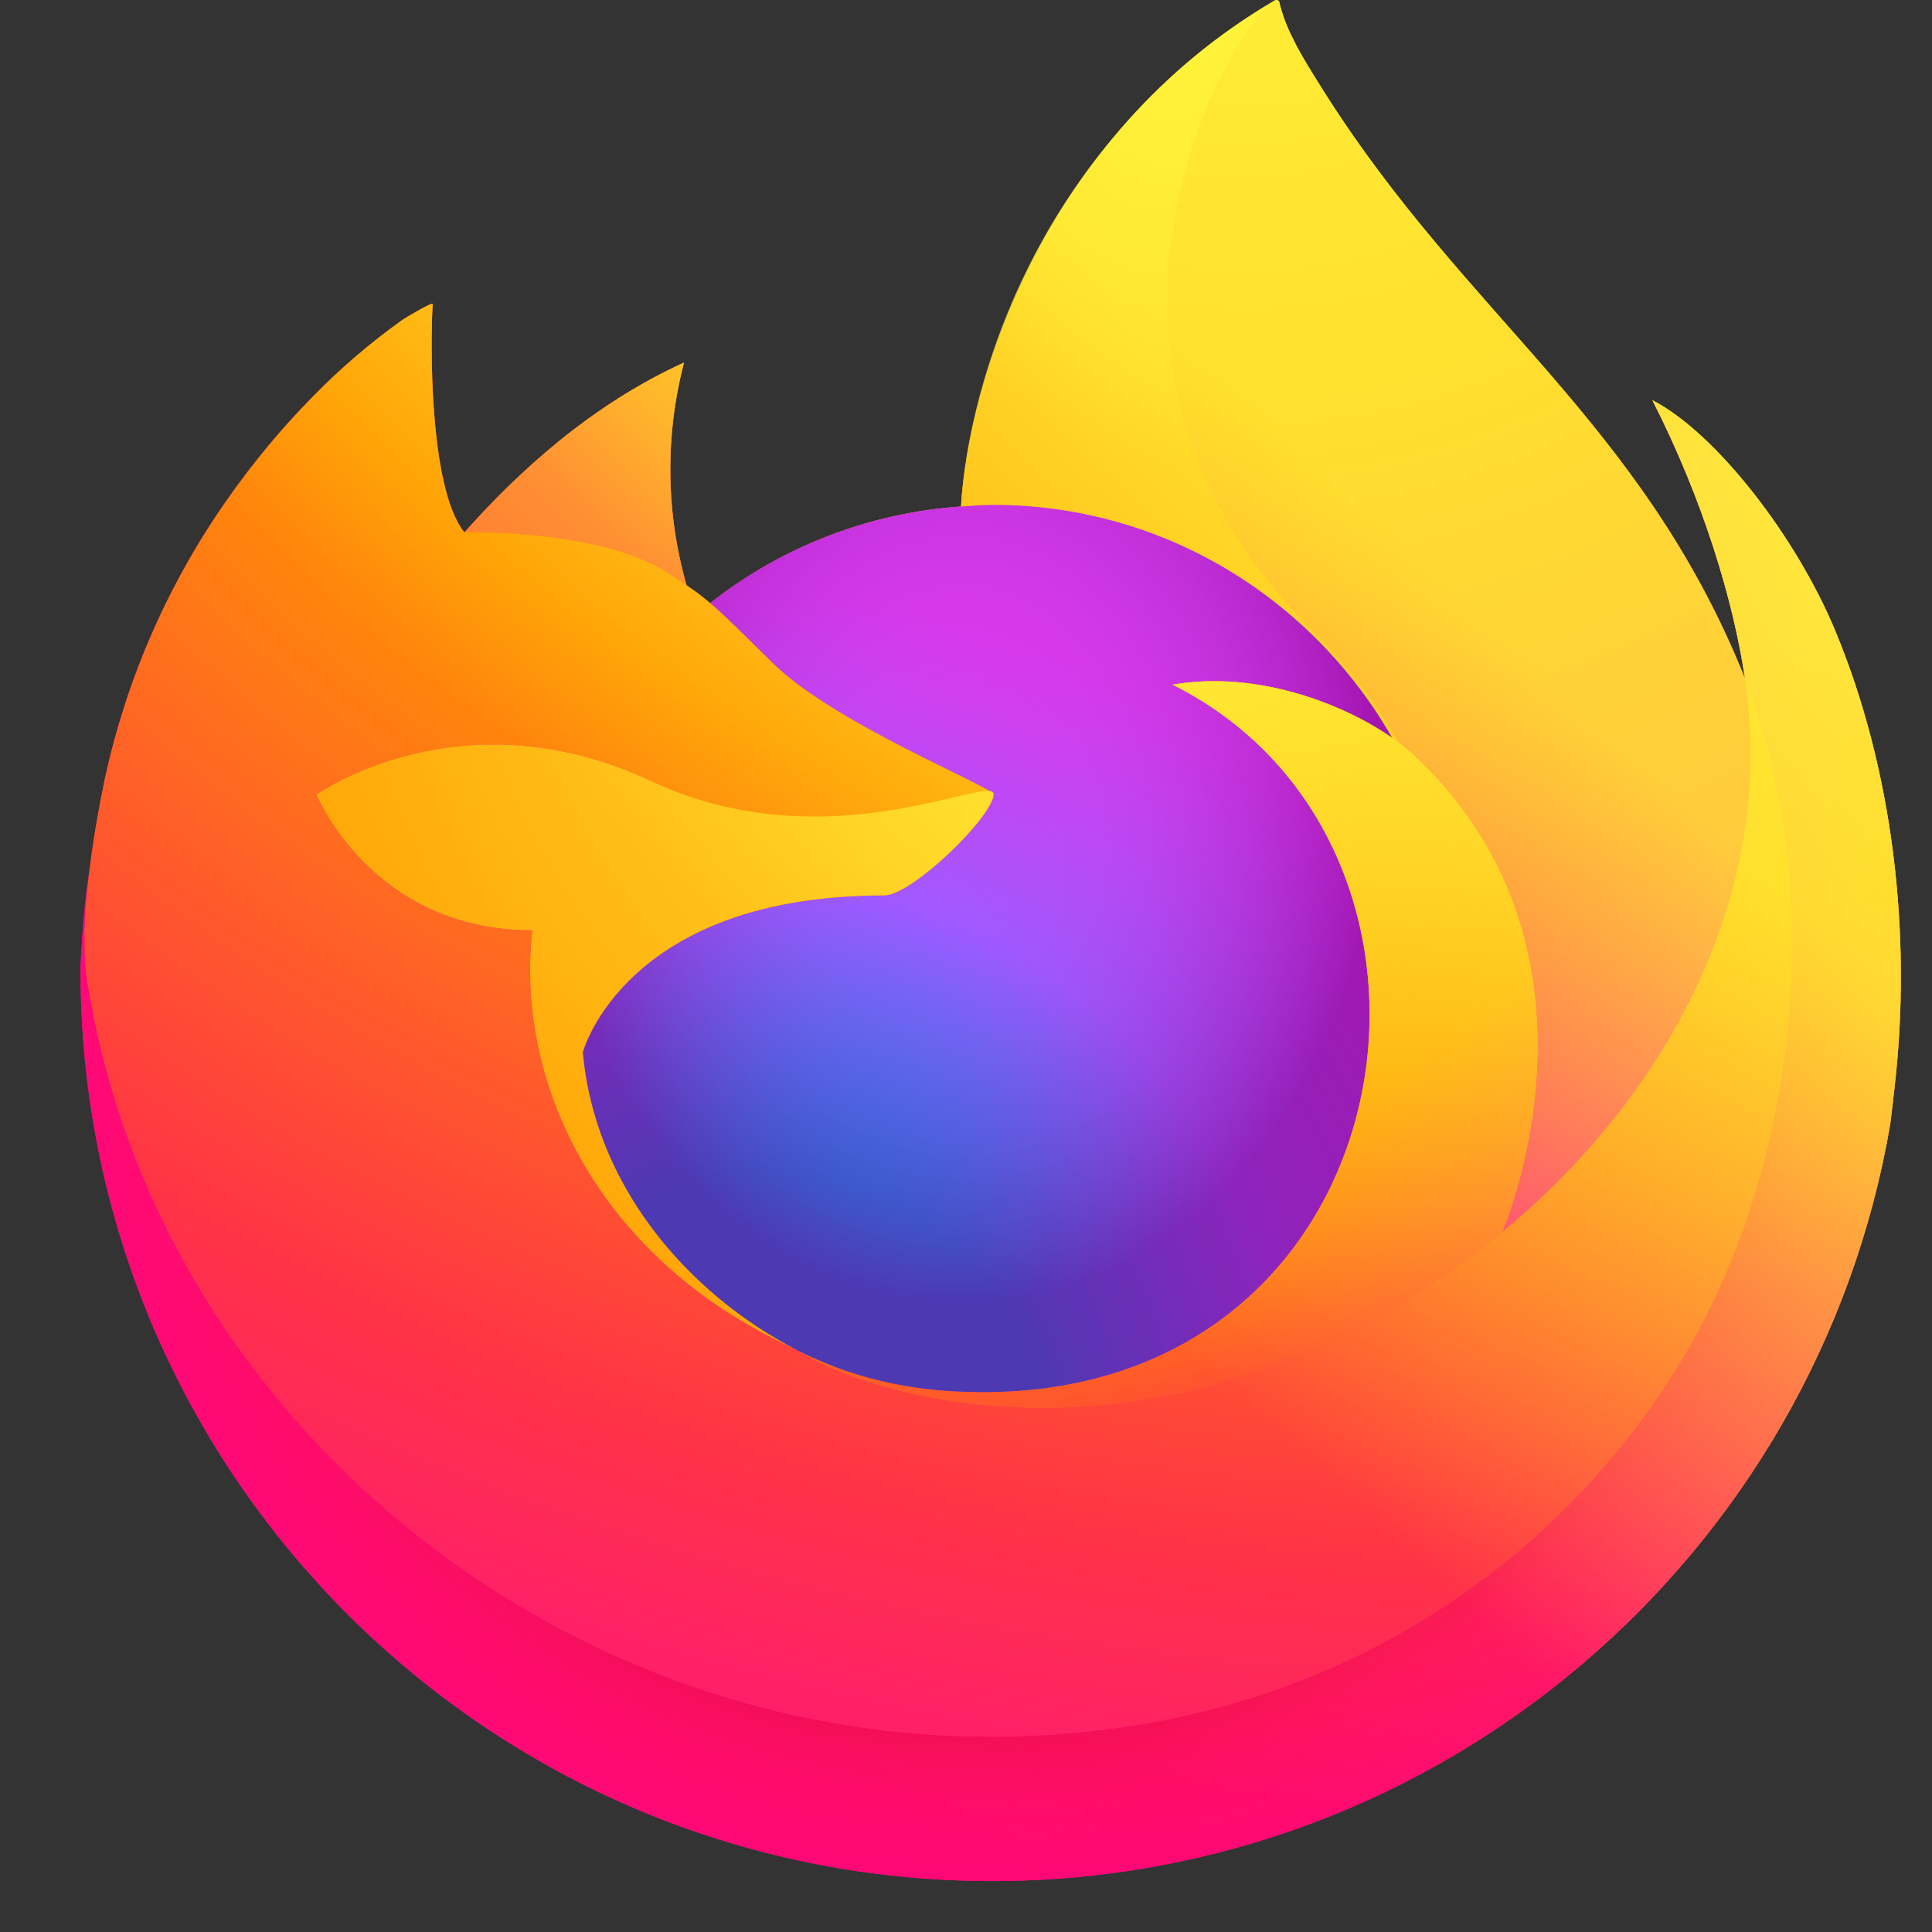 <svg width="24" height="24" viewBox="0 0 24 24" fill="none" xmlns="http://www.w3.org/2000/svg">
<rect x="0" y="0" width="24" height="24" fill="#333333" stroke="none"/>
<path d="M22.798 7.837C22.306 6.654 21.31 5.376 20.527 4.972C21.164 6.221 21.533 7.473 21.674 8.408C21.674 8.41 21.674 8.414 21.676 8.427C20.396 5.236 18.225 3.949 16.452 1.148C16.363 1.006 16.273 0.864 16.186 0.714C16.141 0.638 16.099 0.56 16.061 0.48C15.987 0.338 15.931 0.188 15.892 0.032C15.892 0.017 15.881 0.004 15.866 0.002C15.859 -1.37291e-05 15.852 -1.37291e-05 15.845 0.002C15.843 0.003 15.841 0.004 15.839 0.005C15.836 0.006 15.819 0.016 15.82 0.015C12.976 1.681 12.027 4.75 11.938 6.292C10.802 6.37 9.716 6.788 8.822 7.492C8.728 7.413 8.63 7.339 8.529 7.271C8.271 6.368 8.26 5.413 8.497 4.504C7.334 5.034 6.429 5.871 5.772 6.61H5.766C5.318 6.042 5.349 4.166 5.375 3.775C5.369 3.75 5.04 3.946 4.997 3.975C4.601 4.258 4.231 4.575 3.89 4.923C3.503 5.316 3.15 5.74 2.833 6.191C2.833 6.191 2.833 6.192 2.833 6.193C2.833 6.192 2.833 6.191 2.833 6.191C2.105 7.223 1.589 8.388 1.314 9.621C1.309 9.645 1.304 9.671 1.299 9.695C1.278 9.795 1.201 10.294 1.187 10.402C1.186 10.41 1.186 10.418 1.185 10.427C1.086 10.942 1.024 11.464 1.001 11.989C1.001 12.008 1 12.027 1 12.047C1 18.299 6.069 23.367 12.322 23.367C17.922 23.367 22.571 19.302 23.481 13.962C23.5 13.818 23.516 13.672 23.533 13.526C23.758 11.584 23.508 9.544 22.798 7.837ZM9.749 16.698C9.802 16.724 9.852 16.751 9.906 16.776C9.909 16.777 9.912 16.779 9.914 16.78C9.859 16.754 9.804 16.727 9.749 16.698ZM21.677 8.43L21.675 8.419C21.676 8.423 21.676 8.427 21.677 8.431L21.677 8.43Z" fill="url(#paint0_linear_157_4533)"/>
<path d="M22.798 7.837C22.306 6.654 21.31 5.376 20.527 4.972C21.164 6.221 21.533 7.473 21.673 8.408C21.673 8.405 21.674 8.41 21.675 8.419C21.676 8.423 21.676 8.427 21.677 8.431C22.745 11.327 22.163 14.271 21.325 16.071C20.027 18.855 16.886 21.709 11.97 21.569C6.658 21.419 1.978 17.478 1.105 12.316C0.946 11.502 1.105 11.088 1.185 10.427C1.087 10.937 1.05 11.084 1.001 11.989C1.001 12.008 1 12.028 1 12.047C1 18.299 6.069 23.367 12.322 23.367C17.921 23.367 22.571 19.302 23.481 13.963C23.5 13.818 23.516 13.672 23.533 13.526C23.758 11.584 23.508 9.544 22.798 7.837Z" fill="url(#paint1_radial_157_4533)"/>
<path d="M22.798 7.837C22.306 6.654 21.31 5.376 20.527 4.972C21.164 6.221 21.533 7.473 21.673 8.408C21.673 8.405 21.674 8.41 21.675 8.419C21.676 8.423 21.676 8.427 21.677 8.431C22.745 11.327 22.163 14.271 21.325 16.071C20.027 18.855 16.886 21.709 11.97 21.569C6.658 21.419 1.978 17.478 1.105 12.316C0.946 11.502 1.105 11.088 1.185 10.427C1.087 10.937 1.05 11.084 1.001 11.989C1.001 12.008 1 12.028 1 12.047C1 18.299 6.069 23.367 12.322 23.367C17.921 23.367 22.571 19.302 23.481 13.963C23.5 13.818 23.516 13.672 23.533 13.526C23.758 11.584 23.508 9.544 22.798 7.837Z" fill="url(#paint2_radial_157_4533)"/>
<path d="M17.296 9.168C17.321 9.185 17.343 9.202 17.367 9.22C17.082 8.715 16.729 8.254 16.316 7.848C12.796 4.329 15.822 0.015 15.823 0.014C12.979 1.679 12.027 4.75 11.938 6.291C12.07 6.282 12.201 6.271 12.336 6.271C14.458 6.271 16.306 7.438 17.296 9.168Z" fill="url(#paint3_radial_157_4533)"/>
<path d="M12.343 9.871C12.324 10.152 11.329 11.124 10.981 11.124C7.762 11.124 7.239 13.071 7.239 13.071C7.382 14.711 8.523 16.061 9.906 16.776C9.969 16.808 10.033 16.838 10.097 16.867C10.207 16.915 10.317 16.961 10.43 17.003C10.904 17.171 11.4 17.266 11.903 17.287C17.546 17.552 18.639 10.541 14.566 8.505C15.609 8.324 16.692 8.743 17.296 9.168C16.306 7.438 14.458 6.271 12.336 6.271C12.201 6.271 12.07 6.283 11.938 6.292C10.802 6.37 9.716 6.788 8.822 7.492C8.995 7.638 9.19 7.834 9.6 8.238C10.368 8.995 12.338 9.779 12.343 9.871Z" fill="url(#paint4_radial_157_4533)"/>
<path d="M12.343 9.871C12.324 10.152 11.329 11.124 10.981 11.124C7.762 11.124 7.239 13.071 7.239 13.071C7.382 14.711 8.523 16.061 9.906 16.776C9.969 16.808 10.033 16.838 10.097 16.867C10.207 16.915 10.317 16.961 10.43 17.003C10.904 17.171 11.4 17.266 11.903 17.287C17.546 17.552 18.639 10.541 14.566 8.505C15.609 8.324 16.692 8.743 17.296 9.168C16.306 7.438 14.458 6.271 12.336 6.271C12.201 6.271 12.07 6.283 11.938 6.292C10.802 6.37 9.716 6.788 8.822 7.492C8.995 7.638 9.19 7.834 9.6 8.238C10.368 8.995 12.338 9.779 12.343 9.871Z" fill="url(#paint5_radial_157_4533)"/>
<path d="M8.294 7.116C8.373 7.167 8.451 7.218 8.529 7.271C8.271 6.368 8.26 5.413 8.497 4.504C7.334 5.034 6.43 5.871 5.772 6.61C5.826 6.609 7.469 6.579 8.294 7.116Z" fill="url(#paint6_radial_157_4533)"/>
<path d="M1.105 12.315C1.978 17.477 6.658 21.419 11.97 21.569C16.886 21.708 20.027 18.855 21.325 16.071C22.163 14.271 22.745 11.327 21.677 8.431L21.677 8.43L21.675 8.419C21.674 8.41 21.673 8.405 21.673 8.408C21.673 8.41 21.674 8.414 21.676 8.427C22.077 11.049 20.743 13.589 18.658 15.307L18.652 15.322C14.589 18.63 10.701 17.318 9.914 16.78C9.859 16.754 9.804 16.727 9.749 16.698C7.38 15.566 6.402 13.408 6.611 11.558C4.611 11.558 3.929 9.871 3.929 9.871C3.929 9.871 5.725 8.59 8.092 9.704C10.284 10.735 12.342 9.871 12.343 9.871C12.338 9.779 10.368 8.995 9.6 8.238C9.189 7.834 8.994 7.639 8.822 7.492C8.728 7.413 8.63 7.339 8.529 7.271C8.451 7.218 8.373 7.166 8.294 7.116C7.468 6.579 5.826 6.608 5.772 6.61H5.766C5.317 6.041 5.349 4.166 5.375 3.775C5.369 3.75 5.04 3.946 4.997 3.975C4.601 4.258 4.23 4.575 3.89 4.923C3.503 5.315 3.15 5.74 2.833 6.191C2.833 6.191 2.833 6.192 2.833 6.193C2.833 6.192 2.833 6.191 2.833 6.191C2.105 7.223 1.589 8.388 1.314 9.621C1.309 9.645 0.906 11.403 1.105 12.315Z" fill="url(#paint7_radial_157_4533)"/>
<path d="M16.316 7.848C16.729 8.254 17.083 8.715 17.367 9.22C17.429 9.267 17.488 9.313 17.537 9.359C20.104 11.724 18.759 15.069 18.659 15.307C20.744 13.589 22.078 11.049 21.676 8.427C20.396 5.236 18.225 3.949 16.452 1.148C16.363 1.006 16.273 0.864 16.186 0.714C16.141 0.638 16.099 0.56 16.061 0.48C15.987 0.338 15.931 0.188 15.892 0.032C15.892 0.017 15.881 0.004 15.866 0.002C15.859 -5.92147e-05 15.855 -0.001 15.848 0.001C15.846 0.002 15.841 0.004 15.839 0.005C15.837 0.006 15.834 0.008 15.831 0.01C15.4 0.232 12.797 4.329 16.316 7.848Z" fill="url(#paint8_radial_157_4533)"/>
<path d="M17.537 9.359C17.487 9.313 17.429 9.267 17.367 9.22C17.344 9.202 17.321 9.185 17.296 9.168C16.692 8.743 15.61 8.324 14.567 8.505C18.639 10.541 17.546 17.552 11.903 17.287C11.4 17.266 10.904 17.171 10.43 17.003C10.318 16.961 10.207 16.915 10.097 16.867C10.033 16.838 9.969 16.808 9.906 16.776C9.909 16.777 9.912 16.779 9.914 16.78C10.701 17.317 14.589 18.63 18.652 15.322L18.658 15.307C18.759 15.069 20.103 11.724 17.537 9.359Z" fill="url(#paint9_radial_157_4533)"/>
<path d="M7.24 13.07C7.24 13.07 7.762 11.123 10.982 11.123C11.33 11.123 12.325 10.152 12.343 9.87C12.361 9.589 10.284 10.735 8.092 9.704C5.725 8.59 3.93 9.87 3.93 9.87C3.93 9.87 4.612 11.557 6.612 11.557C6.402 13.408 7.381 15.566 9.749 16.698C9.802 16.723 9.852 16.751 9.906 16.775C8.524 16.061 7.382 14.71 7.24 13.07Z" fill="url(#paint10_radial_157_4533)"/>
<path d="M22.799 7.837C22.307 6.654 21.31 5.376 20.527 4.972C21.164 6.221 21.533 7.473 21.674 8.408C21.674 8.41 21.675 8.414 21.676 8.427C20.396 5.236 18.225 3.949 16.453 1.148C16.363 1.006 16.273 0.864 16.186 0.714C16.141 0.638 16.1 0.56 16.061 0.48C15.988 0.338 15.931 0.188 15.892 0.032C15.892 0.017 15.881 0.004 15.866 0.002C15.859 -5.92147e-05 15.855 -0.001 15.848 0.001C15.847 0.002 15.841 0.004 15.839 0.005C15.837 0.006 15.828 0.011 15.827 0.012C12.902 1.762 12.027 4.75 11.938 6.292C12.07 6.283 12.202 6.271 12.336 6.271C14.458 6.271 16.307 7.438 17.297 9.168C16.692 8.743 15.61 8.324 14.567 8.505C18.639 10.541 17.546 17.552 11.903 17.287C11.4 17.266 10.904 17.171 10.43 17.003C10.318 16.961 10.207 16.915 10.097 16.867C10.033 16.838 9.969 16.808 9.906 16.776C9.909 16.777 9.912 16.779 9.914 16.78C9.859 16.754 9.804 16.726 9.749 16.698C9.802 16.724 9.852 16.751 9.906 16.776C8.523 16.061 7.382 14.711 7.239 13.071C7.239 13.071 7.762 11.123 10.981 11.123C11.329 11.123 12.324 10.152 12.343 9.871C12.338 9.779 10.368 8.995 9.6 8.238C9.189 7.834 8.995 7.639 8.822 7.492C8.728 7.413 8.63 7.339 8.529 7.271C8.271 6.368 8.26 5.413 8.497 4.504C7.334 5.034 6.429 5.871 5.772 6.61H5.766C5.318 6.041 5.349 4.166 5.375 3.775C5.369 3.75 5.04 3.946 4.997 3.975C4.601 4.258 4.231 4.575 3.89 4.923C3.503 5.315 3.15 5.74 2.833 6.191C2.833 6.191 2.833 6.192 2.833 6.193C2.833 6.192 2.833 6.191 2.833 6.191C2.105 7.223 1.589 8.388 1.314 9.621C1.309 9.645 1.304 9.671 1.299 9.695C1.278 9.795 1.182 10.301 1.169 10.409C1.168 10.418 1.17 10.401 1.169 10.409C1.081 10.932 1.026 11.46 1.002 11.989C1.002 12.008 1 12.027 1 12.047C1 18.299 6.069 23.367 12.322 23.367C17.922 23.367 22.571 19.302 23.482 13.962C23.501 13.817 23.516 13.672 23.533 13.525C23.758 11.584 23.508 9.544 22.799 7.837ZM21.675 8.419C21.676 8.423 21.677 8.427 21.677 8.431L21.677 8.43L21.675 8.419Z" fill="url(#paint11_linear_157_4533)"/>
<defs>
<linearGradient id="paint0_linear_157_4533" x1="20.723" y1="3.615" x2="2.544" y2="21.157" gradientUnits="userSpaceOnUse">
<stop offset="0.05" stop-color="#FFF339"/>
<stop offset="0.37" stop-color="#FF9800"/>
<stop offset="0.53" stop-color="#FF3346"/>
<stop offset="0.7" stop-color="#FF0D8A"/>
</linearGradient>
<radialGradient id="paint1_radial_157_4533" cx="0" cy="0" r="1" gradientUnits="userSpaceOnUse" gradientTransform="translate(20.835 4.973) scale(23.155 23.545)">
<stop offset="0.13" stop-color="#FFBD44"/>
<stop offset="0.28" stop-color="#FF9800"/>
<stop offset="0.47" stop-color="#FF3450"/>
<stop offset="0.78" stop-color="#FF027B"/>
<stop offset="0.86" stop-color="#FF0083"/>
</radialGradient>
<radialGradient id="paint2_radial_157_4533" cx="0" cy="0" r="1" gradientUnits="userSpaceOnUse" gradientTransform="translate(12.079 12.338) scale(23.734 23.545)">
<stop offset="0.3" stop-color="#AF0611"/>
<stop offset="0.35" stop-color="#CE1223" stop-opacity="0.74"/>
<stop offset="0.43" stop-color="#FD243B" stop-opacity="0.34"/>
<stop offset="0.5" stop-color="#FF304B" stop-opacity="0.09"/>
<stop offset="0.53" stop-color="#FF3450" stop-opacity="0"/>
</radialGradient>
<radialGradient id="paint3_radial_157_4533" cx="0" cy="0" r="1" gradientUnits="userSpaceOnUse" gradientTransform="translate(14.543 -1.091) scale(7.6 12.903)">
<stop offset="0.13" stop-color="#FFF339"/>
<stop offset="0.53" stop-color="#FF9800"/>
</radialGradient>
<radialGradient id="paint4_radial_157_4533" cx="0" cy="0" r="1" gradientUnits="userSpaceOnUse" gradientTransform="translate(9.528 18.411) scale(10.057 11.023)">
<stop offset="0.35" stop-color="#008EE9"/>
<stop offset="0.67" stop-color="#A059FF"/>
<stop offset="1" stop-color="#DF36EA"/>
</radialGradient>
<radialGradient id="paint5_radial_157_4533" cx="0" cy="0" r="1" gradientUnits="userSpaceOnUse" gradientTransform="translate(11.946 9.907) scale(5.34 6.503)">
<stop offset="0.21" stop-color="#A059FF" stop-opacity="0"/>
<stop offset="0.97" stop-color="#80008E" stop-opacity="0.6"/>
</radialGradient>
<radialGradient id="paint6_radial_157_4533" cx="0" cy="0" r="1" gradientUnits="userSpaceOnUse" gradientTransform="translate(11.562 1.737) scale(7.996 8.024)">
<stop offset="0.1" stop-color="#FFE200"/>
<stop offset="0.79" stop-color="#FF7232"/>
</radialGradient>
<radialGradient id="paint7_radial_157_4533" cx="0" cy="0" r="1" gradientUnits="userSpaceOnUse" gradientTransform="translate(18.861 -3.525) scale(38.172 32.044)">
<stop offset="0.11" stop-color="#FFF339"/>
<stop offset="0.46" stop-color="#FF9800"/>
<stop offset="0.72" stop-color="#FF3346"/>
<stop offset="0.9" stop-color="#FF0D8A"/>
</radialGradient>
<radialGradient id="paint8_radial_157_4533" cx="0" cy="0" r="1" gradientUnits="userSpaceOnUse" gradientTransform="translate(15.634 -2.898) rotate(83.954) scale(25.095 25.283)">
<stop stop-color="#FFF339"/>
<stop offset="0.3" stop-color="#FF9800"/>
<stop offset="0.57" stop-color="#FF3346"/>
<stop offset="0.74" stop-color="#FF0D8A"/>
</radialGradient>
<radialGradient id="paint9_radial_157_4533" cx="0" cy="0" r="1" gradientUnits="userSpaceOnUse" gradientTransform="translate(11.643 4.623) scale(21.916 21.531)">
<stop offset="0.14" stop-color="#FFF339"/>
<stop offset="0.48" stop-color="#FF9800"/>
<stop offset="0.66" stop-color="#FF3346"/>
<stop offset="0.9" stop-color="#FF0D8A"/>
</radialGradient>
<radialGradient id="paint10_radial_157_4533" cx="0" cy="0" r="1" gradientUnits="userSpaceOnUse" gradientTransform="translate(17.333 5.881) scale(26.343 23.567)">
<stop offset="0.09" stop-color="#FFF339"/>
<stop offset="0.63" stop-color="#FF9800"/>
</radialGradient>
<linearGradient id="paint11_linear_157_4533" x1="19.609" y1="3.748" x2="5.07" y2="19.634" gradientUnits="userSpaceOnUse">
<stop offset="0.17" stop-color="#FFF339" stop-opacity="0.8"/>
<stop offset="0.6" stop-color="#FFF339" stop-opacity="0"/>
</linearGradient>
</defs>
</svg>
